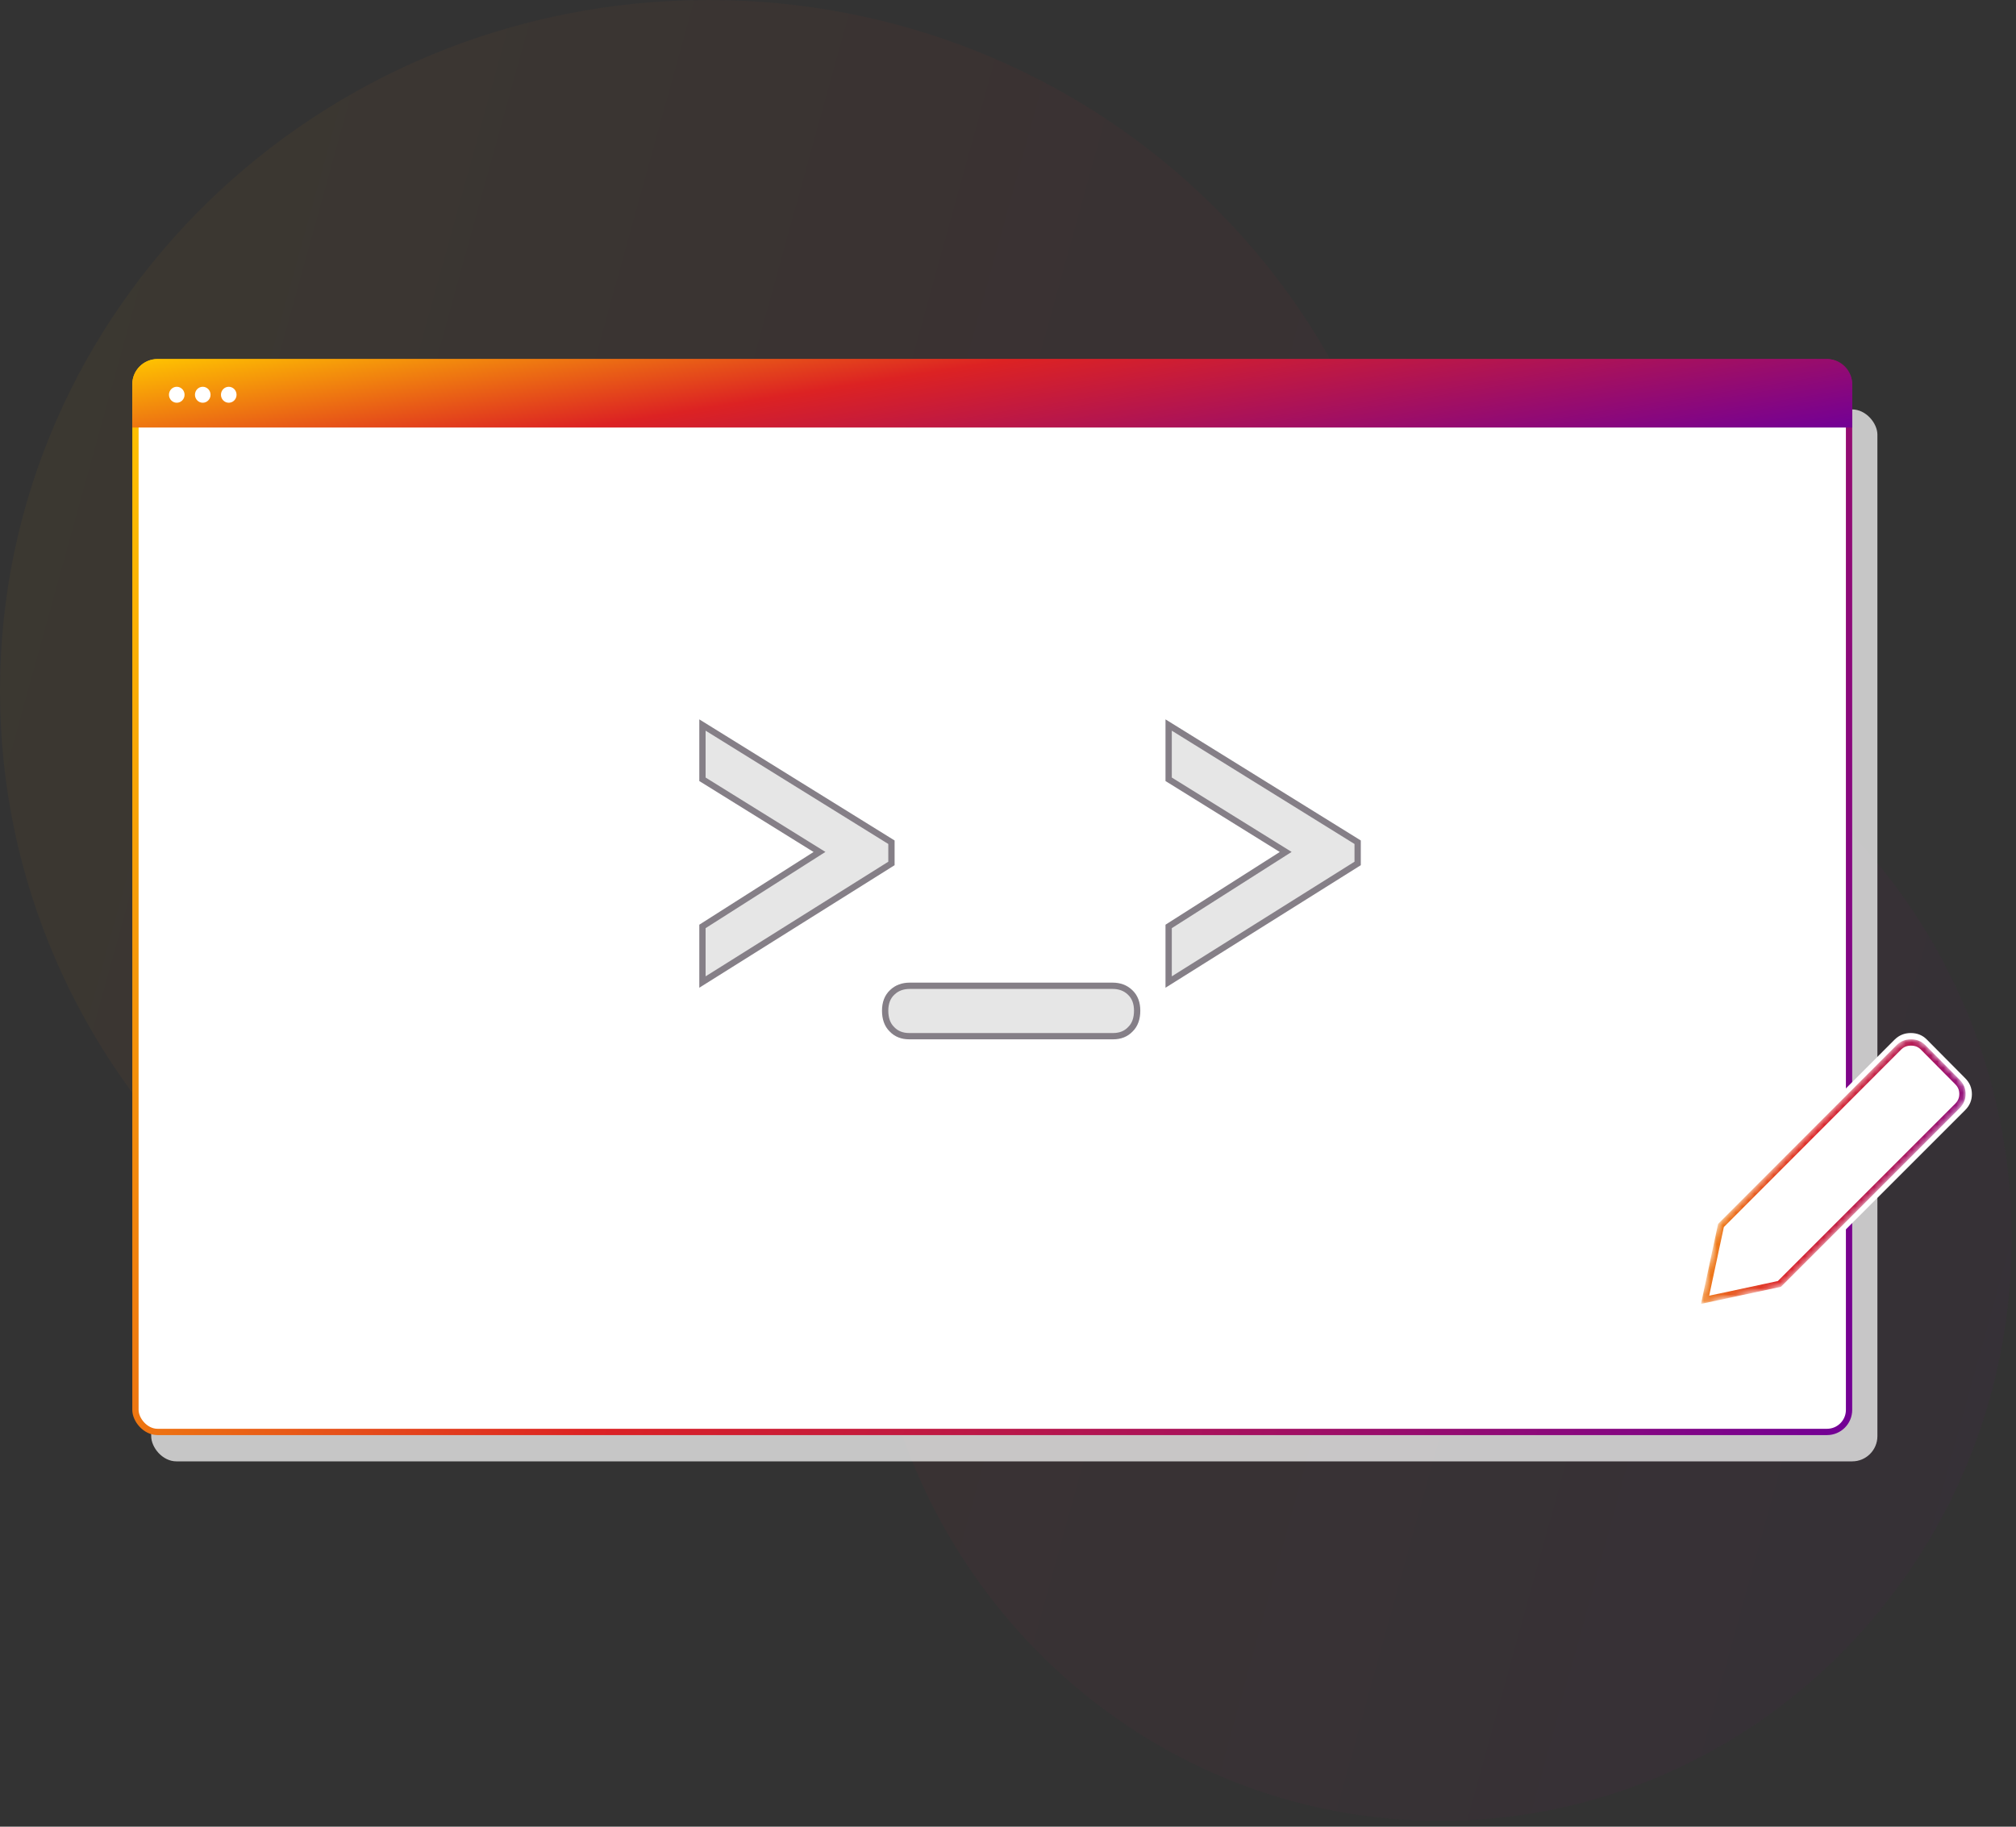 <svg width="320" height="290" viewBox="0 0 320 290" fill="none" xmlns="http://www.w3.org/2000/svg">
<rect x="0" y="0" width="320" height="290" fill="#333333" stroke="none"/>
<path opacity="0.04" d="M228.594 104.134C227.327 104.134 226.06 104.187 224.804 104.23C221.875 46.189 172.705 0 112.471 0C50.353 0 0 49.117 0 109.671C0 170.224 50.353 219.341 112.471 219.341C121.72 219.346 130.936 218.237 139.921 216.041C148.694 257.779 185.056 289.073 228.594 289.073C278.691 289.073 319.312 247.653 319.312 196.566C319.312 145.479 278.691 104.134 228.594 104.134Z" fill="url(#paint0_linear_1839_46842)"/>
<rect opacity="0.72" x="24" y="65" width="274" height="167" rx="4" fill="white"/>
<rect x="21.5" y="57.5" width="272" height="169.829" rx="3.5" fill="white" stroke="url(#paint1_linear_1839_46842)"/>
<path d="M21 61C21 58.791 22.791 57 25 57H290C292.209 57 294 58.791 294 61V67.871H21V61Z" fill="url(#paint2_linear_1839_46842)"/>
<ellipse cx="28.058" cy="62.67" rx="1.238" ry="1.267" fill="white"/>
<ellipse cx="32.184" cy="62.67" rx="1.238" ry="1.267" fill="white"/>
<ellipse cx="36.31" cy="62.67" rx="1.238" ry="1.267" fill="white"/>
<path d="M111.732 146.929L111.5 147.077V147.351V155V155.904L112.266 155.424L141.266 137.226L141.5 137.079V136.803V133.987V133.709L141.264 133.562L112.264 115.575L111.5 115.102V116V123.439V123.717L111.736 123.863L130.079 135.253L111.732 146.929Z" fill="#E6E6E6" stroke="#857F87"/>
<path d="M185.732 146.929L185.5 147.077V147.351V155V155.904L186.266 155.424L215.266 137.226L215.5 137.079V136.803V133.987V133.709L215.264 133.562L186.264 115.575L185.5 115.102V116V123.439V123.717L185.736 123.863L204.079 135.253L185.732 146.929Z" fill="#E6E6E6" stroke="#857F87"/>
<path d="M180.5 160.453C180.5 159.249 180.142 158.251 179.367 157.535C178.638 156.835 177.702 156.5 176.605 156.5H144.395C143.298 156.5 142.362 156.835 141.633 157.535C140.858 158.251 140.5 159.249 140.5 160.453C140.5 161.674 140.836 162.686 141.578 163.406C142.28 164.145 143.208 164.5 144.31 164.5H176.69C177.792 164.5 178.72 164.145 179.422 163.406C180.164 162.686 180.5 161.674 180.5 160.453Z" fill="#E6E6E6" stroke="#857F87"/>
<path d="M269 208L272.032 193.799L300.719 165.061C301.427 164.354 302.286 164 303.297 164C304.308 164 305.15 164.337 305.824 165.011L311.939 171.176C312.646 171.884 313 172.726 313 173.703C313 174.68 312.646 175.523 311.939 176.23L283.201 204.968L269 208Z" fill="white"/>
<mask id="mask0_1839_46842" style="mask-type:alpha" maskUnits="userSpaceOnUse" x="270" y="165" width="42" height="42">
<path d="M310.697 171.765L310.698 171.766C311.239 172.307 311.5 172.934 311.5 173.671C311.5 174.408 311.239 175.034 310.698 175.575L282.441 203.832L270.65 206.35L273.168 194.558L301.379 166.302C301.917 165.765 302.557 165.5 303.329 165.5C304.108 165.5 304.731 165.754 305.233 166.256C305.233 166.256 305.233 166.256 305.234 166.257L310.697 171.765ZM272.584 203.771L272.404 204.548L273.182 204.371L281.943 202.384L282.089 202.351L282.193 202.243L283.277 201.114L283.616 200.761L283.27 200.414L276.541 193.685L276.187 193.332L275.834 193.685L274.75 194.769L274.648 194.87L274.616 195.01L272.584 203.771Z" fill="white" stroke="url(#paint3_linear_1839_46842)"/>
</mask>
<g mask="url(#mask0_1839_46842)">
<path d="M310.697 171.765L310.698 171.766C311.239 172.307 311.5 172.934 311.5 173.671C311.5 174.408 311.239 175.034 310.698 175.575L282.441 203.832L270.65 206.35L273.168 194.558L301.379 166.302C301.917 165.765 302.557 165.5 303.329 165.5C304.108 165.5 304.731 165.754 305.233 166.256C305.233 166.256 305.233 166.256 305.234 166.257L310.697 171.765Z" stroke="url(#paint4_linear_1839_46842)"/>
</g>
<defs>
<linearGradient id="paint0_linear_1839_46842" x1="0" y1="0" x2="370.858" y2="102.413" gradientUnits="userSpaceOnUse">
<stop stop-color="#FFC500"/>
<stop offset="0.411" stop-color="#DC2223"/>
<stop offset="1" stop-color="#720096"/>
</linearGradient>
<linearGradient id="paint1_linear_1839_46842" x1="21" y1="57" x2="315.278" y2="174.571" gradientUnits="userSpaceOnUse">
<stop stop-color="#FFC500"/>
<stop offset="0.411" stop-color="#DC2223"/>
<stop offset="1" stop-color="#720096"/>
</linearGradient>
<linearGradient id="paint2_linear_1839_46842" x1="21" y1="57" x2="29.443" y2="110.01" gradientUnits="userSpaceOnUse">
<stop stop-color="#FFC500"/>
<stop offset="0.411" stop-color="#DC2223"/>
<stop offset="1" stop-color="#720096"/>
</linearGradient>
<linearGradient id="paint3_linear_1839_46842" x1="270" y1="165" x2="319.412" y2="177.353" gradientUnits="userSpaceOnUse">
<stop stop-color="#FFC500"/>
<stop offset="0.411" stop-color="#DC2223"/>
<stop offset="1" stop-color="#720096"/>
</linearGradient>
<linearGradient id="paint4_linear_1839_46842" x1="270" y1="165" x2="319.412" y2="177.353" gradientUnits="userSpaceOnUse">
<stop stop-color="#FFC500"/>
<stop offset="0.411" stop-color="#DC2223"/>
<stop offset="1" stop-color="#720096"/>
</linearGradient>
</defs>
</svg>
